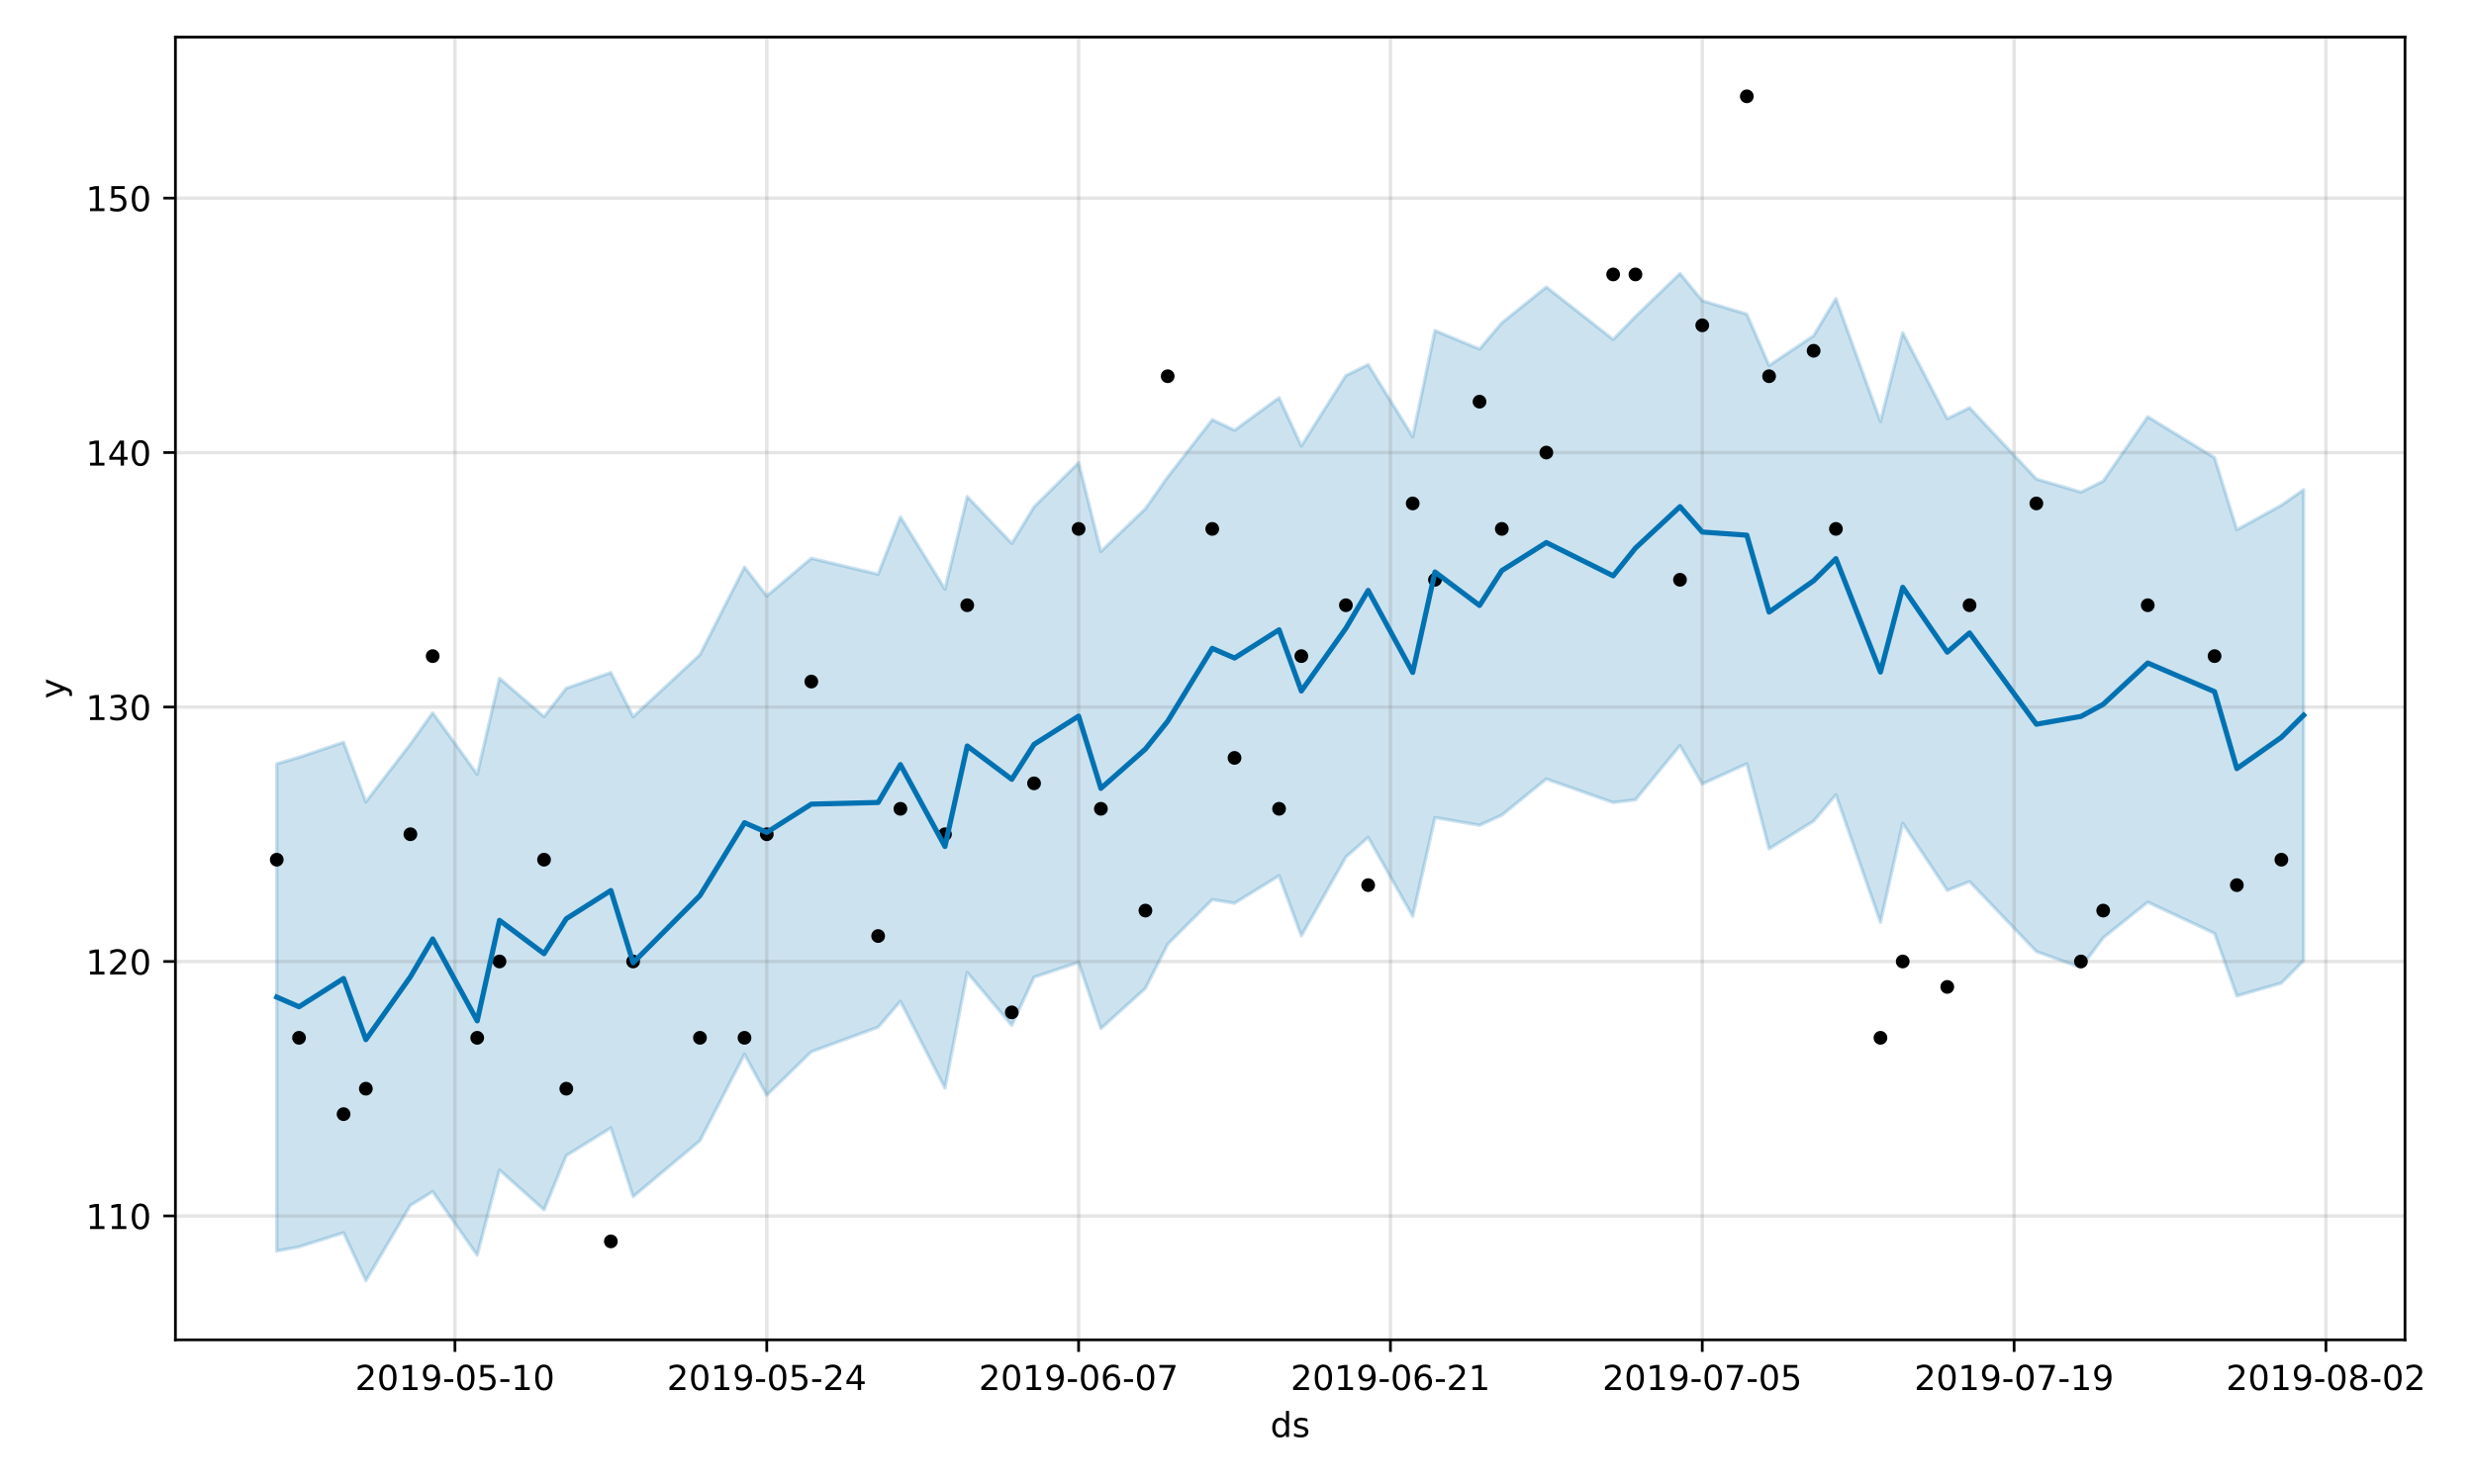 <?xml version="1.0" encoding="utf-8" standalone="no"?>
<!DOCTYPE svg PUBLIC "-//W3C//DTD SVG 1.1//EN"
  "http://www.w3.org/Graphics/SVG/1.1/DTD/svg11.dtd">
<!-- Created with matplotlib (https://matplotlib.org/) -->
<svg height="432pt" version="1.1" viewBox="0 0 720 432" width="720pt" xmlns="http://www.w3.org/2000/svg" xmlns:xlink="http://www.w3.org/1999/xlink">
 <defs>
  <style type="text/css">
*{stroke-linecap:butt;stroke-linejoin:round;}
  </style>
 </defs>
 <g id="figure_1">
  <g id="patch_1">
   <path d="M 0 432 
L 720 432 
L 720 0 
L 0 0 
z
" style="fill:#ffffff;"/>
  </g>
  <g id="axes_1">
   <g id="patch_2">
    <path d="M 51.05 390.04 
L 699.919 390.04 
L 699.919 10.8 
L 51.05 10.8 
z
" style="fill:#ffffff;"/>
   </g>
   <g id="PolyCollection_1">
    <defs>
     <path d="M 80.544 -209.66 
L 80.544 -67.818 
L 87.026 -69.039 
L 99.991 -73.147 
L 106.473 -59.198 
L 119.437 -81.111 
L 125.92 -85.106 
L 138.884 -66.627 
L 145.366 -91.392 
L 158.331 -79.811 
L 164.813 -95.614 
L 177.777 -103.653 
L 184.259 -83.657 
L 203.706 -99.943 
L 216.67 -125.08 
L 223.153 -113.183 
L 236.117 -125.836 
L 255.564 -132.987 
L 262.046 -140.501 
L 275.01 -115.238 
L 281.493 -148.89 
L 294.457 -133.482 
L 300.939 -147.535 
L 313.904 -151.849 
L 320.386 -132.568 
L 333.35 -144.291 
L 339.832 -157.142 
L 352.797 -170.101 
L 359.279 -169.073 
L 372.243 -177.066 
L 378.726 -159.579 
L 391.69 -182.512 
L 398.172 -188.231 
L 411.137 -165.273 
L 417.619 -194.002 
L 430.583 -191.758 
L 437.066 -194.712 
L 450.03 -205.231 
L 469.477 -198.378 
L 475.959 -199.17 
L 488.923 -214.947 
L 495.405 -203.78 
L 508.37 -209.666 
L 514.852 -184.894 
L 527.817 -192.975 
L 534.299 -200.617 
L 547.263 -163.508 
L 553.745 -192.328 
L 566.71 -172.803 
L 573.192 -175.367 
L 592.639 -154.995 
L 605.603 -150.332 
L 612.085 -159.005 
L 625.05 -169.374 
L 644.496 -160.284 
L 650.979 -142.078 
L 663.943 -145.824 
L 670.425 -152.347 
L 670.425 -289.454 
L 670.425 -289.454 
L 663.943 -284.922 
L 650.979 -277.788 
L 644.496 -298.765 
L 625.05 -310.671 
L 612.085 -291.93 
L 605.603 -288.752 
L 592.639 -292.563 
L 573.192 -313.304 
L 566.71 -310.115 
L 553.745 -335.146 
L 547.263 -309.301 
L 534.299 -345.088 
L 527.817 -334.28 
L 514.852 -325.603 
L 508.37 -340.539 
L 495.405 -344.465 
L 488.923 -352.381 
L 475.959 -339.871 
L 469.477 -333.18 
L 450.03 -348.449 
L 437.066 -338.011 
L 430.583 -330.376 
L 417.619 -335.775 
L 411.137 -304.874 
L 398.172 -325.857 
L 391.69 -322.683 
L 378.726 -302.187 
L 372.243 -316.221 
L 359.279 -306.758 
L 352.797 -309.819 
L 339.832 -293.147 
L 333.35 -283.935 
L 320.386 -271.461 
L 313.904 -297.302 
L 300.939 -284.442 
L 294.457 -273.818 
L 281.493 -287.435 
L 275.01 -260.506 
L 262.046 -281.511 
L 255.564 -264.838 
L 236.117 -269.491 
L 223.153 -258.504 
L 216.67 -266.892 
L 203.706 -241.418 
L 184.259 -223.354 
L 177.777 -236.2 
L 164.813 -231.646 
L 158.331 -223.373 
L 145.366 -234.551 
L 138.884 -206.618 
L 125.92 -224.504 
L 119.437 -215.398 
L 106.473 -198.591 
L 99.991 -215.924 
L 87.026 -211.557 
L 80.544 -209.66 
z
" id="m373c5ccf37" style="stroke:#0072b2;stroke-opacity:0.2;"/>
    </defs>
    <g clip-path="url(#p14eb809a4d)">
     <use style="fill:#0072b2;fill-opacity:0.2;stroke:#0072b2;stroke-opacity:0.2;" x="0" xlink:href="#m373c5ccf37" y="432"/>
    </g>
   </g>
   <g id="matplotlib.axis_1">
    <g id="xtick_1">
     <g id="line2d_1">
      <path clip-path="url(#p14eb809a4d)" d="M 132.402 390.04 
L 132.402 10.8 
" style="fill:none;stroke:#808080;stroke-linecap:square;stroke-opacity:0.2;"/>
     </g>
     <g id="line2d_2">
      <defs>
       <path d="M 0 0 
L 0 3.5 
" id="mb23f4dbd2f" style="stroke:#000000;stroke-width:0.8;"/>
      </defs>
      <g>
       <use style="stroke:#000000;stroke-width:0.8;" x="132.402" xlink:href="#mb23f4dbd2f" y="390.04"/>
      </g>
     </g>
     <g id="text_1">
      <!-- 2019-05-10 -->
      <defs>
       <path d="M 19.188 8.297 
L 53.609 8.297 
L 53.609 0 
L 7.328 0 
L 7.328 8.297 
Q 12.938 14.109 22.625 23.891 
Q 32.328 33.688 34.812 36.531 
Q 39.547 41.844 41.422 45.531 
Q 43.312 49.219 43.312 52.781 
Q 43.312 58.594 39.234 62.25 
Q 35.156 65.922 28.609 65.922 
Q 23.969 65.922 18.812 64.312 
Q 13.672 62.703 7.812 59.422 
L 7.812 69.391 
Q 13.766 71.781 18.938 73 
Q 24.125 74.219 28.422 74.219 
Q 39.75 74.219 46.484 68.547 
Q 53.219 62.891 53.219 53.422 
Q 53.219 48.922 51.531 44.891 
Q 49.859 40.875 45.406 35.406 
Q 44.188 33.984 37.641 27.219 
Q 31.109 20.453 19.188 8.297 
z
" id="DejaVuSans-50"/>
       <path d="M 31.781 66.406 
Q 24.172 66.406 20.328 58.906 
Q 16.5 51.422 16.5 36.375 
Q 16.5 21.391 20.328 13.891 
Q 24.172 6.391 31.781 6.391 
Q 39.453 6.391 43.281 13.891 
Q 47.125 21.391 47.125 36.375 
Q 47.125 51.422 43.281 58.906 
Q 39.453 66.406 31.781 66.406 
z
M 31.781 74.219 
Q 44.047 74.219 50.516 64.516 
Q 56.984 54.828 56.984 36.375 
Q 56.984 17.969 50.516 8.266 
Q 44.047 -1.422 31.781 -1.422 
Q 19.531 -1.422 13.062 8.266 
Q 6.594 17.969 6.594 36.375 
Q 6.594 54.828 13.062 64.516 
Q 19.531 74.219 31.781 74.219 
z
" id="DejaVuSans-48"/>
       <path d="M 12.406 8.297 
L 28.516 8.297 
L 28.516 63.922 
L 10.984 60.406 
L 10.984 69.391 
L 28.422 72.906 
L 38.281 72.906 
L 38.281 8.297 
L 54.391 8.297 
L 54.391 0 
L 12.406 0 
z
" id="DejaVuSans-49"/>
       <path d="M 10.984 1.516 
L 10.984 10.5 
Q 14.703 8.734 18.5 7.812 
Q 22.312 6.891 25.984 6.891 
Q 35.75 6.891 40.891 13.453 
Q 46.047 20.016 46.781 33.406 
Q 43.953 29.203 39.594 26.953 
Q 35.25 24.703 29.984 24.703 
Q 19.047 24.703 12.672 31.312 
Q 6.297 37.938 6.297 49.422 
Q 6.297 60.641 12.938 67.422 
Q 19.578 74.219 30.609 74.219 
Q 43.266 74.219 49.922 64.516 
Q 56.594 54.828 56.594 36.375 
Q 56.594 19.141 48.406 8.859 
Q 40.234 -1.422 26.422 -1.422 
Q 22.703 -1.422 18.891 -0.688 
Q 15.094 0.047 10.984 1.516 
z
M 30.609 32.422 
Q 37.25 32.422 41.125 36.953 
Q 45.016 41.5 45.016 49.422 
Q 45.016 57.281 41.125 61.844 
Q 37.25 66.406 30.609 66.406 
Q 23.969 66.406 20.094 61.844 
Q 16.219 57.281 16.219 49.422 
Q 16.219 41.5 20.094 36.953 
Q 23.969 32.422 30.609 32.422 
z
" id="DejaVuSans-57"/>
       <path d="M 4.891 31.391 
L 31.203 31.391 
L 31.203 23.391 
L 4.891 23.391 
z
" id="DejaVuSans-45"/>
       <path d="M 10.797 72.906 
L 49.516 72.906 
L 49.516 64.594 
L 19.828 64.594 
L 19.828 46.734 
Q 21.969 47.469 24.109 47.828 
Q 26.266 48.188 28.422 48.188 
Q 40.625 48.188 47.75 41.5 
Q 54.891 34.812 54.891 23.391 
Q 54.891 11.625 47.562 5.094 
Q 40.234 -1.422 26.906 -1.422 
Q 22.312 -1.422 17.547 -0.641 
Q 12.797 0.141 7.719 1.703 
L 7.719 11.625 
Q 12.109 9.234 16.797 8.062 
Q 21.484 6.891 26.703 6.891 
Q 35.156 6.891 40.078 11.328 
Q 45.016 15.766 45.016 23.391 
Q 45.016 31 40.078 35.438 
Q 35.156 39.891 26.703 39.891 
Q 22.75 39.891 18.812 39.016 
Q 14.891 38.141 10.797 36.281 
z
" id="DejaVuSans-53"/>
      </defs>
      <g transform="translate(103.344 404.638)scale(0.1 -0.1)">
       <use xlink:href="#DejaVuSans-50"/>
       <use x="63.623" xlink:href="#DejaVuSans-48"/>
       <use x="127.246" xlink:href="#DejaVuSans-49"/>
       <use x="190.869" xlink:href="#DejaVuSans-57"/>
       <use x="254.492" xlink:href="#DejaVuSans-45"/>
       <use x="290.576" xlink:href="#DejaVuSans-48"/>
       <use x="354.199" xlink:href="#DejaVuSans-53"/>
       <use x="417.822" xlink:href="#DejaVuSans-45"/>
       <use x="453.906" xlink:href="#DejaVuSans-49"/>
       <use x="517.529" xlink:href="#DejaVuSans-48"/>
      </g>
     </g>
    </g>
    <g id="xtick_2">
     <g id="line2d_3">
      <path clip-path="url(#p14eb809a4d)" d="M 223.153 390.04 
L 223.153 10.8 
" style="fill:none;stroke:#808080;stroke-linecap:square;stroke-opacity:0.2;"/>
     </g>
     <g id="line2d_4">
      <g>
       <use style="stroke:#000000;stroke-width:0.8;" x="223.153" xlink:href="#mb23f4dbd2f" y="390.04"/>
      </g>
     </g>
     <g id="text_2">
      <!-- 2019-05-24 -->
      <defs>
       <path d="M 37.797 64.312 
L 12.891 25.391 
L 37.797 25.391 
z
M 35.203 72.906 
L 47.609 72.906 
L 47.609 25.391 
L 58.016 25.391 
L 58.016 17.188 
L 47.609 17.188 
L 47.609 0 
L 37.797 0 
L 37.797 17.188 
L 4.891 17.188 
L 4.891 26.703 
z
" id="DejaVuSans-52"/>
      </defs>
      <g transform="translate(194.095 404.638)scale(0.1 -0.1)">
       <use xlink:href="#DejaVuSans-50"/>
       <use x="63.623" xlink:href="#DejaVuSans-48"/>
       <use x="127.246" xlink:href="#DejaVuSans-49"/>
       <use x="190.869" xlink:href="#DejaVuSans-57"/>
       <use x="254.492" xlink:href="#DejaVuSans-45"/>
       <use x="290.576" xlink:href="#DejaVuSans-48"/>
       <use x="354.199" xlink:href="#DejaVuSans-53"/>
       <use x="417.822" xlink:href="#DejaVuSans-45"/>
       <use x="453.906" xlink:href="#DejaVuSans-50"/>
       <use x="517.529" xlink:href="#DejaVuSans-52"/>
      </g>
     </g>
    </g>
    <g id="xtick_3">
     <g id="line2d_5">
      <path clip-path="url(#p14eb809a4d)" d="M 313.904 390.04 
L 313.904 10.8 
" style="fill:none;stroke:#808080;stroke-linecap:square;stroke-opacity:0.2;"/>
     </g>
     <g id="line2d_6">
      <g>
       <use style="stroke:#000000;stroke-width:0.8;" x="313.904" xlink:href="#mb23f4dbd2f" y="390.04"/>
      </g>
     </g>
     <g id="text_3">
      <!-- 2019-06-07 -->
      <defs>
       <path d="M 33.016 40.375 
Q 26.375 40.375 22.484 35.828 
Q 18.609 31.297 18.609 23.391 
Q 18.609 15.531 22.484 10.953 
Q 26.375 6.391 33.016 6.391 
Q 39.656 6.391 43.531 10.953 
Q 47.406 15.531 47.406 23.391 
Q 47.406 31.297 43.531 35.828 
Q 39.656 40.375 33.016 40.375 
z
M 52.594 71.297 
L 52.594 62.312 
Q 48.875 64.062 45.094 64.984 
Q 41.312 65.922 37.594 65.922 
Q 27.828 65.922 22.672 59.328 
Q 17.531 52.734 16.797 39.406 
Q 19.672 43.656 24.016 45.922 
Q 28.375 48.188 33.594 48.188 
Q 44.578 48.188 50.953 41.516 
Q 57.328 34.859 57.328 23.391 
Q 57.328 12.156 50.688 5.359 
Q 44.047 -1.422 33.016 -1.422 
Q 20.359 -1.422 13.672 8.266 
Q 6.984 17.969 6.984 36.375 
Q 6.984 53.656 15.188 63.938 
Q 23.391 74.219 37.203 74.219 
Q 40.922 74.219 44.703 73.484 
Q 48.484 72.75 52.594 71.297 
z
" id="DejaVuSans-54"/>
       <path d="M 8.203 72.906 
L 55.078 72.906 
L 55.078 68.703 
L 28.609 0 
L 18.312 0 
L 43.219 64.594 
L 8.203 64.594 
z
" id="DejaVuSans-55"/>
      </defs>
      <g transform="translate(284.846 404.638)scale(0.1 -0.1)">
       <use xlink:href="#DejaVuSans-50"/>
       <use x="63.623" xlink:href="#DejaVuSans-48"/>
       <use x="127.246" xlink:href="#DejaVuSans-49"/>
       <use x="190.869" xlink:href="#DejaVuSans-57"/>
       <use x="254.492" xlink:href="#DejaVuSans-45"/>
       <use x="290.576" xlink:href="#DejaVuSans-48"/>
       <use x="354.199" xlink:href="#DejaVuSans-54"/>
       <use x="417.822" xlink:href="#DejaVuSans-45"/>
       <use x="453.906" xlink:href="#DejaVuSans-48"/>
       <use x="517.529" xlink:href="#DejaVuSans-55"/>
      </g>
     </g>
    </g>
    <g id="xtick_4">
     <g id="line2d_7">
      <path clip-path="url(#p14eb809a4d)" d="M 404.655 390.04 
L 404.655 10.8 
" style="fill:none;stroke:#808080;stroke-linecap:square;stroke-opacity:0.2;"/>
     </g>
     <g id="line2d_8">
      <g>
       <use style="stroke:#000000;stroke-width:0.8;" x="404.655" xlink:href="#mb23f4dbd2f" y="390.04"/>
      </g>
     </g>
     <g id="text_4">
      <!-- 2019-06-21 -->
      <g transform="translate(375.597 404.638)scale(0.1 -0.1)">
       <use xlink:href="#DejaVuSans-50"/>
       <use x="63.623" xlink:href="#DejaVuSans-48"/>
       <use x="127.246" xlink:href="#DejaVuSans-49"/>
       <use x="190.869" xlink:href="#DejaVuSans-57"/>
       <use x="254.492" xlink:href="#DejaVuSans-45"/>
       <use x="290.576" xlink:href="#DejaVuSans-48"/>
       <use x="354.199" xlink:href="#DejaVuSans-54"/>
       <use x="417.822" xlink:href="#DejaVuSans-45"/>
       <use x="453.906" xlink:href="#DejaVuSans-50"/>
       <use x="517.529" xlink:href="#DejaVuSans-49"/>
      </g>
     </g>
    </g>
    <g id="xtick_5">
     <g id="line2d_9">
      <path clip-path="url(#p14eb809a4d)" d="M 495.405 390.04 
L 495.405 10.8 
" style="fill:none;stroke:#808080;stroke-linecap:square;stroke-opacity:0.2;"/>
     </g>
     <g id="line2d_10">
      <g>
       <use style="stroke:#000000;stroke-width:0.8;" x="495.405" xlink:href="#mb23f4dbd2f" y="390.04"/>
      </g>
     </g>
     <g id="text_5">
      <!-- 2019-07-05 -->
      <g transform="translate(466.348 404.638)scale(0.1 -0.1)">
       <use xlink:href="#DejaVuSans-50"/>
       <use x="63.623" xlink:href="#DejaVuSans-48"/>
       <use x="127.246" xlink:href="#DejaVuSans-49"/>
       <use x="190.869" xlink:href="#DejaVuSans-57"/>
       <use x="254.492" xlink:href="#DejaVuSans-45"/>
       <use x="290.576" xlink:href="#DejaVuSans-48"/>
       <use x="354.199" xlink:href="#DejaVuSans-55"/>
       <use x="417.822" xlink:href="#DejaVuSans-45"/>
       <use x="453.906" xlink:href="#DejaVuSans-48"/>
       <use x="517.529" xlink:href="#DejaVuSans-53"/>
      </g>
     </g>
    </g>
    <g id="xtick_6">
     <g id="line2d_11">
      <path clip-path="url(#p14eb809a4d)" d="M 586.156 390.04 
L 586.156 10.8 
" style="fill:none;stroke:#808080;stroke-linecap:square;stroke-opacity:0.2;"/>
     </g>
     <g id="line2d_12">
      <g>
       <use style="stroke:#000000;stroke-width:0.8;" x="586.156" xlink:href="#mb23f4dbd2f" y="390.04"/>
      </g>
     </g>
     <g id="text_6">
      <!-- 2019-07-19 -->
      <g transform="translate(557.099 404.638)scale(0.1 -0.1)">
       <use xlink:href="#DejaVuSans-50"/>
       <use x="63.623" xlink:href="#DejaVuSans-48"/>
       <use x="127.246" xlink:href="#DejaVuSans-49"/>
       <use x="190.869" xlink:href="#DejaVuSans-57"/>
       <use x="254.492" xlink:href="#DejaVuSans-45"/>
       <use x="290.576" xlink:href="#DejaVuSans-48"/>
       <use x="354.199" xlink:href="#DejaVuSans-55"/>
       <use x="417.822" xlink:href="#DejaVuSans-45"/>
       <use x="453.906" xlink:href="#DejaVuSans-49"/>
       <use x="517.529" xlink:href="#DejaVuSans-57"/>
      </g>
     </g>
    </g>
    <g id="xtick_7">
     <g id="line2d_13">
      <path clip-path="url(#p14eb809a4d)" d="M 676.907 390.04 
L 676.907 10.8 
" style="fill:none;stroke:#808080;stroke-linecap:square;stroke-opacity:0.2;"/>
     </g>
     <g id="line2d_14">
      <g>
       <use style="stroke:#000000;stroke-width:0.8;" x="676.907" xlink:href="#mb23f4dbd2f" y="390.04"/>
      </g>
     </g>
     <g id="text_7">
      <!-- 2019-08-02 -->
      <defs>
       <path d="M 31.781 34.625 
Q 24.75 34.625 20.719 30.859 
Q 16.703 27.094 16.703 20.516 
Q 16.703 13.922 20.719 10.156 
Q 24.75 6.391 31.781 6.391 
Q 38.812 6.391 42.859 10.172 
Q 46.922 13.969 46.922 20.516 
Q 46.922 27.094 42.891 30.859 
Q 38.875 34.625 31.781 34.625 
z
M 21.922 38.812 
Q 15.578 40.375 12.031 44.719 
Q 8.5 49.078 8.5 55.328 
Q 8.5 64.062 14.719 69.141 
Q 20.953 74.219 31.781 74.219 
Q 42.672 74.219 48.875 69.141 
Q 55.078 64.062 55.078 55.328 
Q 55.078 49.078 51.531 44.719 
Q 48 40.375 41.703 38.812 
Q 48.828 37.156 52.797 32.312 
Q 56.781 27.484 56.781 20.516 
Q 56.781 9.906 50.312 4.234 
Q 43.844 -1.422 31.781 -1.422 
Q 19.734 -1.422 13.25 4.234 
Q 6.781 9.906 6.781 20.516 
Q 6.781 27.484 10.781 32.312 
Q 14.797 37.156 21.922 38.812 
z
M 18.312 54.391 
Q 18.312 48.734 21.844 45.562 
Q 25.391 42.391 31.781 42.391 
Q 38.141 42.391 41.719 45.562 
Q 45.312 48.734 45.312 54.391 
Q 45.312 60.062 41.719 63.234 
Q 38.141 66.406 31.781 66.406 
Q 25.391 66.406 21.844 63.234 
Q 18.312 60.062 18.312 54.391 
z
" id="DejaVuSans-56"/>
      </defs>
      <g transform="translate(647.85 404.638)scale(0.1 -0.1)">
       <use xlink:href="#DejaVuSans-50"/>
       <use x="63.623" xlink:href="#DejaVuSans-48"/>
       <use x="127.246" xlink:href="#DejaVuSans-49"/>
       <use x="190.869" xlink:href="#DejaVuSans-57"/>
       <use x="254.492" xlink:href="#DejaVuSans-45"/>
       <use x="290.576" xlink:href="#DejaVuSans-48"/>
       <use x="354.199" xlink:href="#DejaVuSans-56"/>
       <use x="417.822" xlink:href="#DejaVuSans-45"/>
       <use x="453.906" xlink:href="#DejaVuSans-48"/>
       <use x="517.529" xlink:href="#DejaVuSans-50"/>
      </g>
     </g>
    </g>
    <g id="text_8">
     <!-- ds -->
     <defs>
      <path d="M 45.406 46.391 
L 45.406 75.984 
L 54.391 75.984 
L 54.391 0 
L 45.406 0 
L 45.406 8.203 
Q 42.578 3.328 38.25 0.953 
Q 33.938 -1.422 27.875 -1.422 
Q 17.969 -1.422 11.734 6.484 
Q 5.516 14.406 5.516 27.297 
Q 5.516 40.188 11.734 48.094 
Q 17.969 56 27.875 56 
Q 33.938 56 38.25 53.625 
Q 42.578 51.266 45.406 46.391 
z
M 14.797 27.297 
Q 14.797 17.391 18.875 11.75 
Q 22.953 6.109 30.078 6.109 
Q 37.203 6.109 41.297 11.75 
Q 45.406 17.391 45.406 27.297 
Q 45.406 37.203 41.297 42.844 
Q 37.203 48.484 30.078 48.484 
Q 22.953 48.484 18.875 42.844 
Q 14.797 37.203 14.797 27.297 
z
" id="DejaVuSans-100"/>
      <path d="M 44.281 53.078 
L 44.281 44.578 
Q 40.484 46.531 36.375 47.5 
Q 32.281 48.484 27.875 48.484 
Q 21.188 48.484 17.844 46.438 
Q 14.5 44.391 14.5 40.281 
Q 14.5 37.156 16.891 35.375 
Q 19.281 33.594 26.516 31.984 
L 29.594 31.297 
Q 39.156 29.25 43.188 25.516 
Q 47.219 21.781 47.219 15.094 
Q 47.219 7.469 41.188 3.016 
Q 35.156 -1.422 24.609 -1.422 
Q 20.219 -1.422 15.453 -0.562 
Q 10.688 0.297 5.422 2 
L 5.422 11.281 
Q 10.406 8.688 15.234 7.391 
Q 20.062 6.109 24.812 6.109 
Q 31.156 6.109 34.562 8.281 
Q 37.984 10.453 37.984 14.406 
Q 37.984 18.062 35.516 20.016 
Q 33.062 21.969 24.703 23.781 
L 21.578 24.516 
Q 13.234 26.266 9.516 29.906 
Q 5.812 33.547 5.812 39.891 
Q 5.812 47.609 11.281 51.797 
Q 16.75 56 26.812 56 
Q 31.781 56 36.172 55.266 
Q 40.578 54.547 44.281 53.078 
z
" id="DejaVuSans-115"/>
     </defs>
     <g transform="translate(369.706 418.317)scale(0.1 -0.1)">
      <use xlink:href="#DejaVuSans-100"/>
      <use x="63.477" xlink:href="#DejaVuSans-115"/>
     </g>
    </g>
   </g>
   <g id="matplotlib.axis_2">
    <g id="ytick_1">
     <g id="line2d_15">
      <path clip-path="url(#p14eb809a4d)" d="M 51.05 353.963 
L 699.919 353.963 
" style="fill:none;stroke:#808080;stroke-linecap:square;stroke-opacity:0.2;"/>
     </g>
     <g id="line2d_16">
      <defs>
       <path d="M 0 0 
L -3.5 0 
" id="m0dafa1e6f2" style="stroke:#000000;stroke-width:0.8;"/>
      </defs>
      <g>
       <use style="stroke:#000000;stroke-width:0.8;" x="51.05" xlink:href="#m0dafa1e6f2" y="353.963"/>
      </g>
     </g>
     <g id="text_9">
      <!-- 110 -->
      <g transform="translate(24.962 357.763)scale(0.1 -0.1)">
       <use xlink:href="#DejaVuSans-49"/>
       <use x="63.623" xlink:href="#DejaVuSans-49"/>
       <use x="127.246" xlink:href="#DejaVuSans-48"/>
      </g>
     </g>
    </g>
    <g id="ytick_2">
     <g id="line2d_17">
      <path clip-path="url(#p14eb809a4d)" d="M 51.05 279.89 
L 699.919 279.89 
" style="fill:none;stroke:#808080;stroke-linecap:square;stroke-opacity:0.2;"/>
     </g>
     <g id="line2d_18">
      <g>
       <use style="stroke:#000000;stroke-width:0.8;" x="51.05" xlink:href="#m0dafa1e6f2" y="279.89"/>
      </g>
     </g>
     <g id="text_10">
      <!-- 120 -->
      <g transform="translate(24.962 283.689)scale(0.1 -0.1)">
       <use xlink:href="#DejaVuSans-49"/>
       <use x="63.623" xlink:href="#DejaVuSans-50"/>
       <use x="127.246" xlink:href="#DejaVuSans-48"/>
      </g>
     </g>
    </g>
    <g id="ytick_3">
     <g id="line2d_19">
      <path clip-path="url(#p14eb809a4d)" d="M 51.05 205.816 
L 699.919 205.816 
" style="fill:none;stroke:#808080;stroke-linecap:square;stroke-opacity:0.2;"/>
     </g>
     <g id="line2d_20">
      <g>
       <use style="stroke:#000000;stroke-width:0.8;" x="51.05" xlink:href="#m0dafa1e6f2" y="205.816"/>
      </g>
     </g>
     <g id="text_11">
      <!-- 130 -->
      <defs>
       <path d="M 40.578 39.312 
Q 47.656 37.797 51.625 33 
Q 55.609 28.219 55.609 21.188 
Q 55.609 10.406 48.188 4.484 
Q 40.766 -1.422 27.094 -1.422 
Q 22.516 -1.422 17.656 -0.516 
Q 12.797 0.391 7.625 2.203 
L 7.625 11.719 
Q 11.719 9.328 16.594 8.109 
Q 21.484 6.891 26.812 6.891 
Q 36.078 6.891 40.938 10.547 
Q 45.797 14.203 45.797 21.188 
Q 45.797 27.641 41.281 31.266 
Q 36.766 34.906 28.719 34.906 
L 20.219 34.906 
L 20.219 43.016 
L 29.109 43.016 
Q 36.375 43.016 40.234 45.922 
Q 44.094 48.828 44.094 54.297 
Q 44.094 59.906 40.109 62.906 
Q 36.141 65.922 28.719 65.922 
Q 24.656 65.922 20.016 65.031 
Q 15.375 64.156 9.812 62.312 
L 9.812 71.094 
Q 15.438 72.656 20.344 73.438 
Q 25.25 74.219 29.594 74.219 
Q 40.828 74.219 47.359 69.109 
Q 53.906 64.016 53.906 55.328 
Q 53.906 49.266 50.438 45.094 
Q 46.969 40.922 40.578 39.312 
z
" id="DejaVuSans-51"/>
      </defs>
      <g transform="translate(24.962 209.615)scale(0.1 -0.1)">
       <use xlink:href="#DejaVuSans-49"/>
       <use x="63.623" xlink:href="#DejaVuSans-51"/>
       <use x="127.246" xlink:href="#DejaVuSans-48"/>
      </g>
     </g>
    </g>
    <g id="ytick_4">
     <g id="line2d_21">
      <path clip-path="url(#p14eb809a4d)" d="M 51.05 131.742 
L 699.919 131.742 
" style="fill:none;stroke:#808080;stroke-linecap:square;stroke-opacity:0.2;"/>
     </g>
     <g id="line2d_22">
      <g>
       <use style="stroke:#000000;stroke-width:0.8;" x="51.05" xlink:href="#m0dafa1e6f2" y="131.742"/>
      </g>
     </g>
     <g id="text_12">
      <!-- 140 -->
      <g transform="translate(24.962 135.541)scale(0.1 -0.1)">
       <use xlink:href="#DejaVuSans-49"/>
       <use x="63.623" xlink:href="#DejaVuSans-52"/>
       <use x="127.246" xlink:href="#DejaVuSans-48"/>
      </g>
     </g>
    </g>
    <g id="ytick_5">
     <g id="line2d_23">
      <path clip-path="url(#p14eb809a4d)" d="M 51.05 57.668 
L 699.919 57.668 
" style="fill:none;stroke:#808080;stroke-linecap:square;stroke-opacity:0.2;"/>
     </g>
     <g id="line2d_24">
      <g>
       <use style="stroke:#000000;stroke-width:0.8;" x="51.05" xlink:href="#m0dafa1e6f2" y="57.668"/>
      </g>
     </g>
     <g id="text_13">
      <!-- 150 -->
      <g transform="translate(24.962 61.467)scale(0.1 -0.1)">
       <use xlink:href="#DejaVuSans-49"/>
       <use x="63.623" xlink:href="#DejaVuSans-53"/>
       <use x="127.246" xlink:href="#DejaVuSans-48"/>
      </g>
     </g>
    </g>
    <g id="text_14">
     <!-- y -->
     <defs>
      <path d="M 32.172 -5.078 
Q 28.375 -14.844 24.75 -17.812 
Q 21.141 -20.797 15.094 -20.797 
L 7.906 -20.797 
L 7.906 -13.281 
L 13.188 -13.281 
Q 16.891 -13.281 18.938 -11.516 
Q 21 -9.766 23.484 -3.219 
L 25.094 0.875 
L 2.984 54.688 
L 12.5 54.688 
L 29.594 11.922 
L 46.688 54.688 
L 56.203 54.688 
z
" id="DejaVuSans-121"/>
     </defs>
     <g transform="translate(18.883 203.379)rotate(-90)scale(0.1 -0.1)">
      <use xlink:href="#DejaVuSans-121"/>
     </g>
    </g>
   </g>
   <g id="line2d_25">
    <defs>
     <path d="M 0 1.5 
C 0.398 1.5 0.779 1.342 1.061 1.061 
C 1.342 0.779 1.5 0.398 1.5 0 
C 1.5 -0.398 1.342 -0.779 1.061 -1.061 
C 0.779 -1.342 0.398 -1.5 0 -1.5 
C -0.398 -1.5 -0.779 -1.342 -1.061 -1.061 
C -1.342 -0.779 -1.5 -0.398 -1.5 0 
C -1.5 0.398 -1.342 0.779 -1.061 1.061 
C -0.779 1.342 -0.398 1.5 0 1.5 
z
" id="mab7969d902" style="stroke:#000000;"/>
    </defs>
    <g clip-path="url(#p14eb809a4d)">
     <use style="stroke:#000000;" x="80.544" xlink:href="#mab7969d902" y="250.26"/>
     <use style="stroke:#000000;" x="87.026" xlink:href="#mab7969d902" y="302.112"/>
     <use style="stroke:#000000;" x="99.991" xlink:href="#mab7969d902" y="324.334"/>
     <use style="stroke:#000000;" x="106.473" xlink:href="#mab7969d902" y="316.926"/>
     <use style="stroke:#000000;" x="119.437" xlink:href="#mab7969d902" y="242.853"/>
     <use style="stroke:#000000;" x="125.92" xlink:href="#mab7969d902" y="191.001"/>
     <use style="stroke:#000000;" x="138.884" xlink:href="#mab7969d902" y="302.112"/>
     <use style="stroke:#000000;" x="145.366" xlink:href="#mab7969d902" y="279.89"/>
     <use style="stroke:#000000;" x="158.331" xlink:href="#mab7969d902" y="250.26"/>
     <use style="stroke:#000000;" x="164.813" xlink:href="#mab7969d902" y="316.926"/>
     <use style="stroke:#000000;" x="177.777" xlink:href="#mab7969d902" y="361.371"/>
     <use style="stroke:#000000;" x="184.259" xlink:href="#mab7969d902" y="279.89"/>
     <use style="stroke:#000000;" x="203.706" xlink:href="#mab7969d902" y="302.112"/>
     <use style="stroke:#000000;" x="216.67" xlink:href="#mab7969d902" y="302.112"/>
     <use style="stroke:#000000;" x="223.153" xlink:href="#mab7969d902" y="242.853"/>
     <use style="stroke:#000000;" x="236.117" xlink:href="#mab7969d902" y="198.408"/>
     <use style="stroke:#000000;" x="255.564" xlink:href="#mab7969d902" y="272.482"/>
     <use style="stroke:#000000;" x="262.046" xlink:href="#mab7969d902" y="235.445"/>
     <use style="stroke:#000000;" x="275.01" xlink:href="#mab7969d902" y="242.853"/>
     <use style="stroke:#000000;" x="281.493" xlink:href="#mab7969d902" y="176.186"/>
     <use style="stroke:#000000;" x="294.457" xlink:href="#mab7969d902" y="294.704"/>
     <use style="stroke:#000000;" x="300.939" xlink:href="#mab7969d902" y="228.038"/>
     <use style="stroke:#000000;" x="313.904" xlink:href="#mab7969d902" y="153.964"/>
     <use style="stroke:#000000;" x="320.386" xlink:href="#mab7969d902" y="235.445"/>
     <use style="stroke:#000000;" x="333.35" xlink:href="#mab7969d902" y="265.075"/>
     <use style="stroke:#000000;" x="339.832" xlink:href="#mab7969d902" y="109.519"/>
     <use style="stroke:#000000;" x="352.797" xlink:href="#mab7969d902" y="153.964"/>
     <use style="stroke:#000000;" x="359.279" xlink:href="#mab7969d902" y="220.63"/>
     <use style="stroke:#000000;" x="372.243" xlink:href="#mab7969d902" y="235.445"/>
     <use style="stroke:#000000;" x="378.726" xlink:href="#mab7969d902" y="191.001"/>
     <use style="stroke:#000000;" x="391.69" xlink:href="#mab7969d902" y="176.186"/>
     <use style="stroke:#000000;" x="398.172" xlink:href="#mab7969d902" y="257.667"/>
     <use style="stroke:#000000;" x="411.137" xlink:href="#mab7969d902" y="146.556"/>
     <use style="stroke:#000000;" x="417.619" xlink:href="#mab7969d902" y="168.779"/>
     <use style="stroke:#000000;" x="430.583" xlink:href="#mab7969d902" y="116.927"/>
     <use style="stroke:#000000;" x="437.066" xlink:href="#mab7969d902" y="153.964"/>
     <use style="stroke:#000000;" x="450.03" xlink:href="#mab7969d902" y="131.742"/>
     <use style="stroke:#000000;" x="469.477" xlink:href="#mab7969d902" y="79.89"/>
     <use style="stroke:#000000;" x="475.959" xlink:href="#mab7969d902" y="79.89"/>
     <use style="stroke:#000000;" x="488.923" xlink:href="#mab7969d902" y="168.779"/>
     <use style="stroke:#000000;" x="495.405" xlink:href="#mab7969d902" y="94.705"/>
     <use style="stroke:#000000;" x="508.37" xlink:href="#mab7969d902" y="28.038"/>
     <use style="stroke:#000000;" x="514.852" xlink:href="#mab7969d902" y="109.519"/>
     <use style="stroke:#000000;" x="527.817" xlink:href="#mab7969d902" y="102.112"/>
     <use style="stroke:#000000;" x="534.299" xlink:href="#mab7969d902" y="153.964"/>
     <use style="stroke:#000000;" x="547.263" xlink:href="#mab7969d902" y="302.112"/>
     <use style="stroke:#000000;" x="553.745" xlink:href="#mab7969d902" y="279.89"/>
     <use style="stroke:#000000;" x="566.71" xlink:href="#mab7969d902" y="287.297"/>
     <use style="stroke:#000000;" x="573.192" xlink:href="#mab7969d902" y="176.186"/>
     <use style="stroke:#000000;" x="592.639" xlink:href="#mab7969d902" y="146.556"/>
     <use style="stroke:#000000;" x="605.603" xlink:href="#mab7969d902" y="279.89"/>
     <use style="stroke:#000000;" x="612.085" xlink:href="#mab7969d902" y="265.075"/>
     <use style="stroke:#000000;" x="625.05" xlink:href="#mab7969d902" y="176.186"/>
     <use style="stroke:#000000;" x="644.496" xlink:href="#mab7969d902" y="191.001"/>
     <use style="stroke:#000000;" x="650.979" xlink:href="#mab7969d902" y="257.667"/>
     <use style="stroke:#000000;" x="663.943" xlink:href="#mab7969d902" y="250.26"/>
    </g>
   </g>
   <g id="line2d_26">
    <path clip-path="url(#p14eb809a4d)" d="M 80.544 290.257 
L 87.026 293.069 
L 99.991 284.844 
L 106.473 302.646 
L 119.437 284.36 
L 125.92 273.337 
L 138.884 297.175 
L 145.366 267.924 
L 158.331 277.621 
L 164.813 267.441 
L 177.777 259.23 
L 184.259 280.256 
L 203.706 260.701 
L 216.67 239.499 
L 223.153 242.311 
L 236.117 234.085 
L 255.564 233.602 
L 262.046 222.579 
L 275.01 246.417 
L 281.493 217.166 
L 294.457 226.863 
L 300.939 216.682 
L 313.904 208.472 
L 320.386 229.498 
L 333.35 218.049 
L 339.832 209.943 
L 352.797 188.741 
L 359.279 191.558 
L 372.243 183.343 
L 378.726 201.155 
L 391.69 182.89 
L 398.172 171.878 
L 411.137 195.745 
L 417.619 166.51 
L 430.583 176.252 
L 437.066 166.098 
L 450.03 157.941 
L 469.477 167.623 
L 475.959 159.553 
L 488.923 147.49 
L 495.405 154.873 
L 508.37 155.794 
L 514.852 178.178 
L 527.817 169.057 
L 534.299 162.621 
L 547.263 195.633 
L 553.745 170.97 
L 566.71 189.841 
L 573.192 184.248 
L 592.639 210.825 
L 605.603 208.551 
L 612.085 205.033 
L 625.05 193.005 
L 644.496 201.353 
L 650.979 223.743 
L 663.943 214.631 
L 670.425 208.196 
" style="fill:none;stroke:#0072b2;stroke-linecap:square;stroke-width:1.5;"/>
   </g>
   <g id="patch_3">
    <path d="M 51.05 390.04 
L 51.05 10.8 
" style="fill:none;stroke:#000000;stroke-linecap:square;stroke-linejoin:miter;stroke-width:0.8;"/>
   </g>
   <g id="patch_4">
    <path d="M 699.919 390.04 
L 699.919 10.8 
" style="fill:none;stroke:#000000;stroke-linecap:square;stroke-linejoin:miter;stroke-width:0.8;"/>
   </g>
   <g id="patch_5">
    <path d="M 51.05 390.04 
L 699.919 390.04 
" style="fill:none;stroke:#000000;stroke-linecap:square;stroke-linejoin:miter;stroke-width:0.8;"/>
   </g>
   <g id="patch_6">
    <path d="M 51.05 10.8 
L 699.919 10.8 
" style="fill:none;stroke:#000000;stroke-linecap:square;stroke-linejoin:miter;stroke-width:0.8;"/>
   </g>
  </g>
 </g>
 <defs>
  <clipPath id="p14eb809a4d">
   <rect height="379.24" width="648.869" x="51.05" y="10.8"/>
  </clipPath>
 </defs>
</svg>
